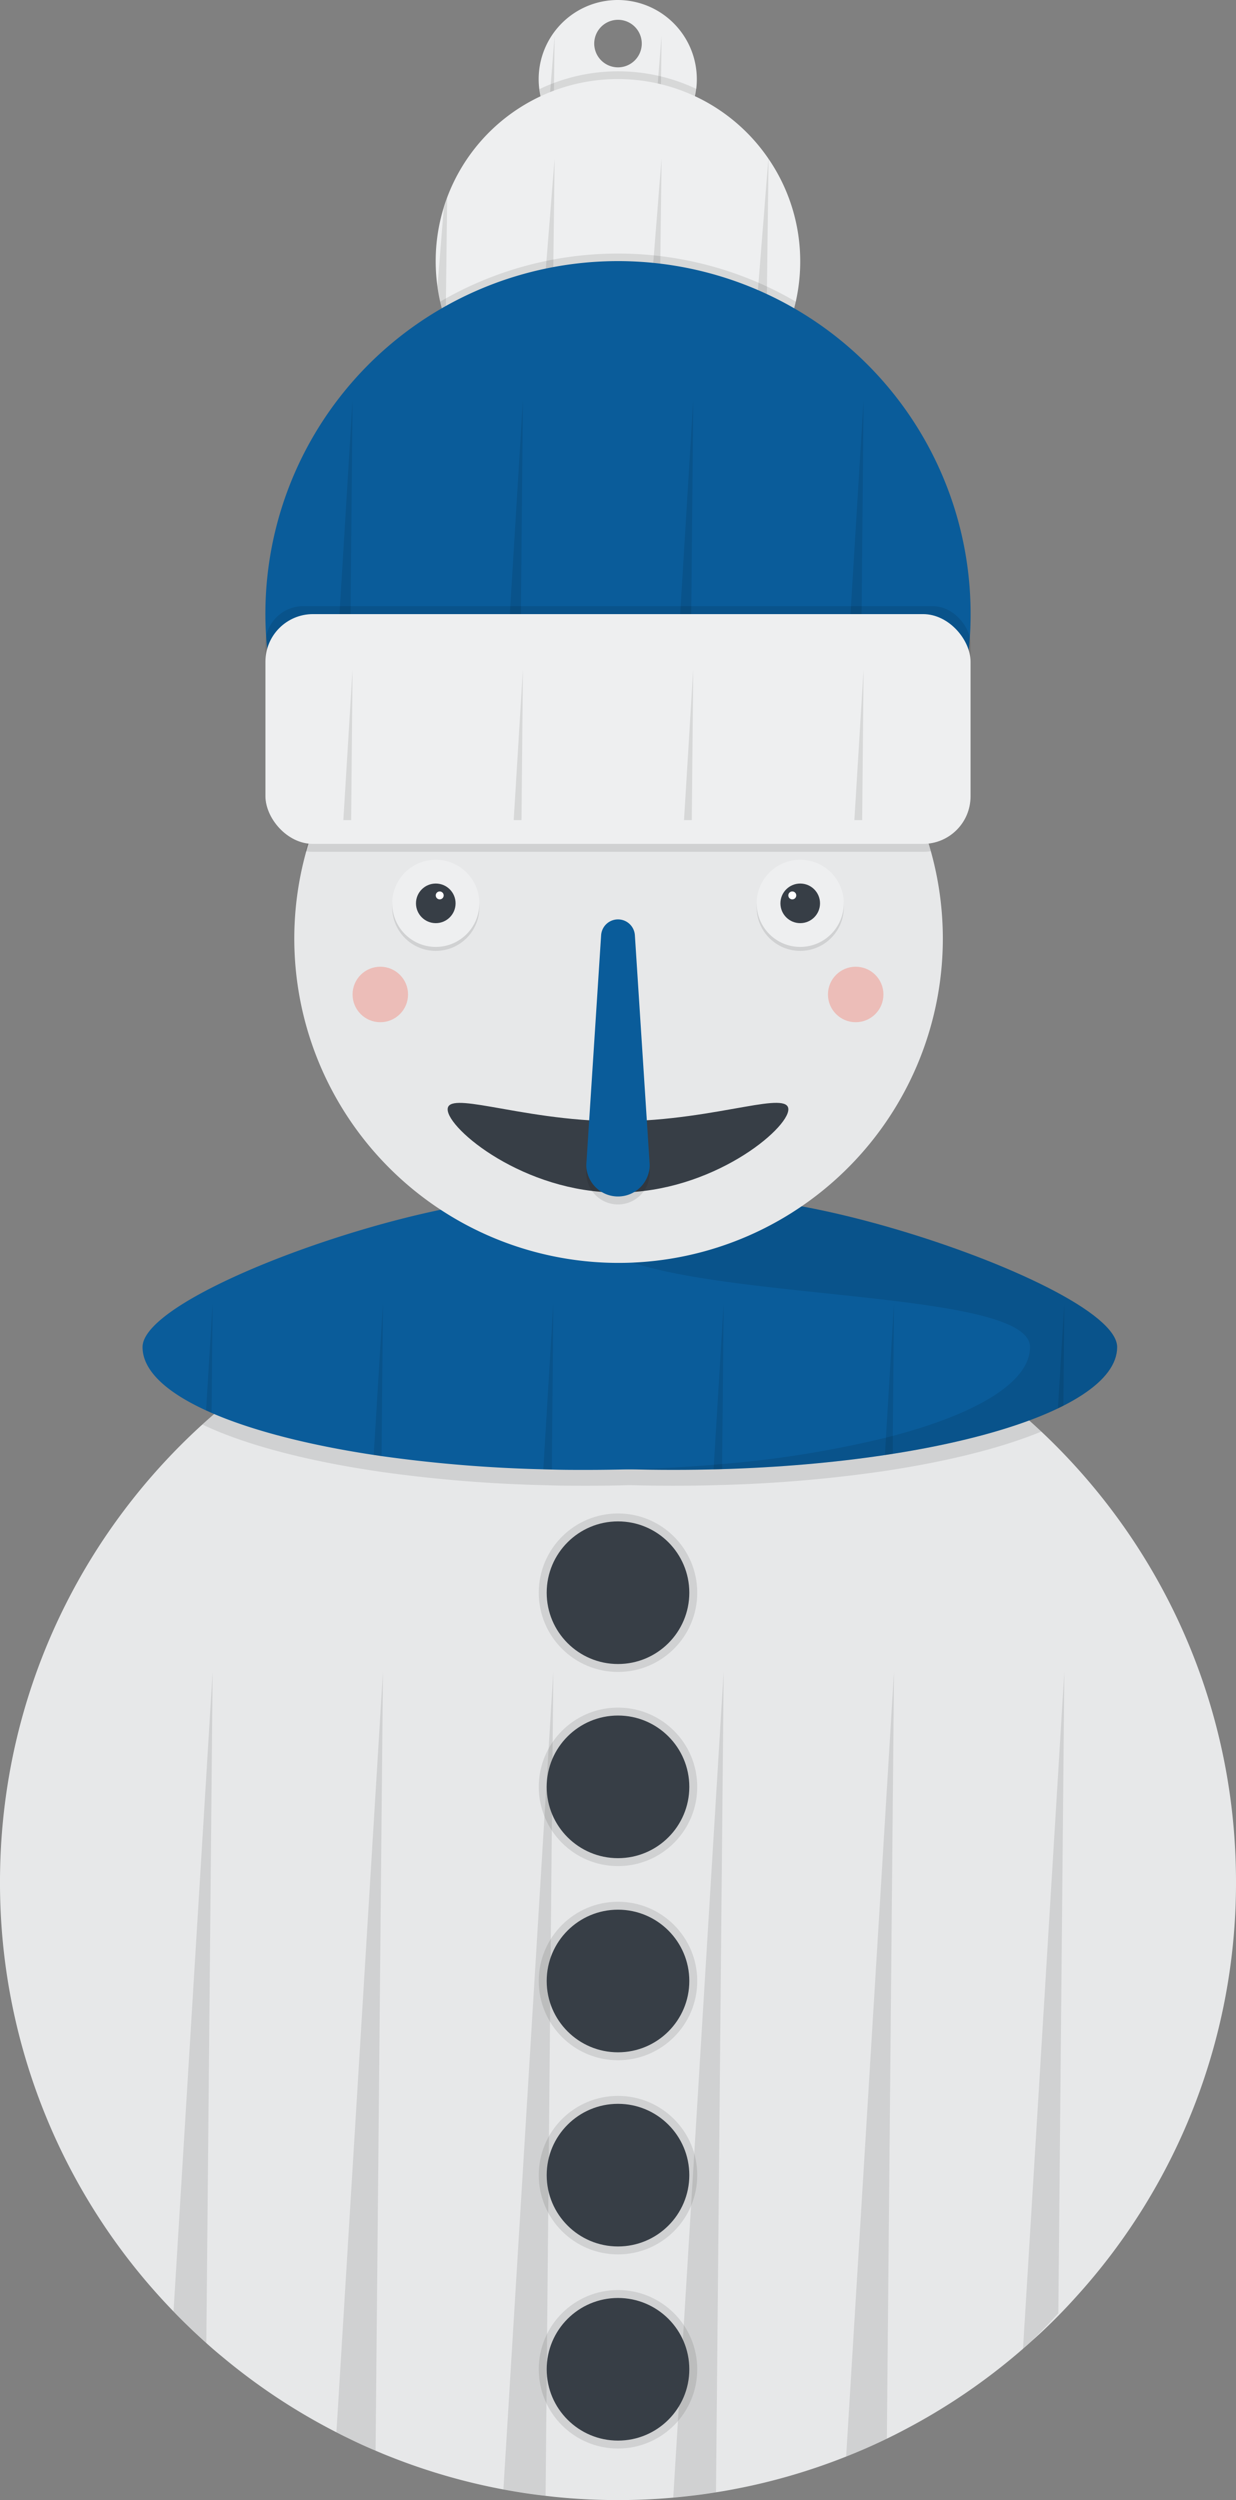 <svg xmlns="http://www.w3.org/2000/svg" id="e74bd4af-75ad-424c-8d8d-88ea496f4445" data-name="Layer 1" viewBox="0 0 392.6 794" class="injected-svg ClassicGrid__ImageFile-sc-td9pmq-4 fNAcXv grid_media" xmlns:xlink="http://www.w3.org/1999/xlink"><rect x="0" y="0" width="392.6" height="794" fill="#808080" stroke="none"/><title>frozen figure</title><path d="M600,53a25.14,25.14,0,0,0-25,28.3A24.82,24.82,0,0,0,577.82,90a25.64,25.64,0,0,0,1.69,2.75,25.2,25.2,0,0,0,31.42,8,22.14,22.14,0,0,0,2.48-1.38A25.16,25.16,0,0,0,600,53Zm0,21.39a7.55,7.55,0,1,1,7.55-7.55A7.55,7.55,0,0,1,600,74.39Z" transform="translate(-403.7 -53)" fill="#eeeff0"></path><path d="M579.87,64.32l-.36,28.47A25.64,25.64,0,0,1,577.82,90Z" transform="translate(-403.7 -53)" opacity="0.1"></path><path d="M613.84,64.32l-.43,35.14a22.14,22.14,0,0,1-2.48,1.38Z" transform="translate(-403.7 -53)" opacity="0.1"></path><path d="M625,81.3a25.17,25.17,0,0,1-49.94,0,58,58,0,0,1,49.94,0Z" transform="translate(-403.7 -53)" opacity="0.1"></path><path d="M657.88,136.05a58.27,58.27,0,0,1-1.41,12.75,57.28,57.28,0,0,1-9.47,21,59.59,59.59,0,0,1-5,6,57.81,57.81,0,0,1-29.28,16.66,51.57,51.57,0,0,1-6.11,1,53.83,53.83,0,0,1-6.64.39,57.82,57.82,0,0,1-21.19-4,53.43,53.43,0,0,1-5.65-2.58,58.06,58.06,0,0,1-27.9-32.44,54.73,54.73,0,0,1-1.73-6.11c-.36-1.59-.65-3.2-.87-4.84a59,59,0,0,1-.54-7.91,57.9,57.9,0,0,1,2.51-16.91c.33-1.11.71-2.2,1.11-3.29A57.89,57.89,0,0,1,647.8,103.42h0A57.62,57.62,0,0,1,657.88,136.05Z" transform="translate(-403.7 -53)" fill="#eeeff0"></path><path d="M545.74,115.85l-.48,39.06a54.73,54.73,0,0,1-1.73-6.11c-.36-1.59-.65-3.2-.87-4.84l2-24.82C545,118,545.34,116.94,545.74,115.85Z" transform="translate(-403.7 -53)" opacity="0.1"></path><path d="M579.87,103.33l-1.06,86.6a53.43,53.43,0,0,1-5.65-2.58Z" transform="translate(-403.7 -53)" opacity="0.1"></path><path d="M613.84,103.33l-1.09,89.19a51.57,51.57,0,0,1-6.11,1Z" transform="translate(-403.7 -53)" opacity="0.1"></path><path d="M647.82,103.33v.1L647,169.85a59.59,59.59,0,0,1-5,6l5.77-72.44Z" transform="translate(-403.7 -53)" opacity="0.1"></path><path d="M656.47,148.8a57.89,57.89,0,0,1-112.94,0,112.05,112.05,0,0,1,112.94,0Z" transform="translate(-403.7 -53)" opacity="0.1"></path><path d="M712,248a111.49,111.49,0,0,1-27.68,73.71c-2.36,2.68-4.82,5.25-7.41,7.69a111.56,111.56,0,0,1-47,26.55c-2.89.82-5.85,1.5-8.83,2.05a112.48,112.48,0,0,1-45.29-.65c-2.92-.63-5.8-1.4-8.63-2.27a111.7,111.7,0,0,1-45.2-26.82c-2.39-2.29-4.67-4.72-6.83-7.25A112,112,0,1,1,712,248Z" transform="translate(-403.7 -53)" fill="#0a5c9a"></path><polygon points="110.67 267.75 111.98 127.09 103.84 260.5 110.67 267.75" opacity="0.1"></polygon><path d="M569.79,180.09,568.2,349.84c-2.92-.63-5.8-1.4-8.63-2.27Z" transform="translate(-403.7 -53)" opacity="0.1"></path><path d="M623.9,180.09l-1.58,168.35c-2.89.82-5.85,1.5-8.83,2.05Z" transform="translate(-403.7 -53)" opacity="0.1"></path><polygon points="273.06 261.2 274.3 127.09 265.64 268.89 273.06 261.2" opacity="0.1"></polygon><path d="M796.3,650.7a195.47,195.47,0,0,1-51,132q-5.35,5.93-11.22,11.4c-1.1,1-2.21,2-3.33,3a1.37,1.37,0,0,1-.25.23c-.61.57-1.23,1.11-1.85,1.63a195.76,195.76,0,0,1-37.85,25.83q-2.67,1.41-5.41,2.73c-2.53,1.23-5.08,2.4-7.67,3.51-1.74.75-3.5,1.47-5.26,2.17a193.87,193.87,0,0,1-35.94,10.42c-1.79.34-3.59.66-5.4.93-2.78.46-5.6.85-8.42,1.16-1.71.2-3.43.38-5.16.53q-8.67.78-17.55.78t-17.6-.78c-1.8-.16-3.6-.35-5.39-.57-2.79-.31-5.57-.7-8.33-1.14-1.7-.28-3.38-.57-5.07-.88a194.24,194.24,0,0,1-35.21-10.11c-1.81-.7-3.6-1.43-5.38-2.21q-3.76-1.57-7.44-3.35c-1.67-.8-3.35-1.62-5-2.48a195,195,0,0,1-36-23.77c-1.82-1.49-3.59-3-5.35-4.59s-3.75-3.42-5.58-5.2c-1.64-1.58-3.26-3.19-4.84-4.84A195.53,195.53,0,0,1,403.7,650.7q0-8.91.78-17.61c8.91-100.17,93-178.69,195.52-178.69s186.61,78.52,195.52,178.69Q796.29,641.79,796.3,650.7Z" transform="translate(-403.7 -53)" fill="#eeeff0"></path><g opacity="0.03"><path d="M796.3,650.7a195.47,195.47,0,0,1-51,132q-5.35,5.93-11.22,11.4c-1.1,1-2.21,2-3.33,3a1.37,1.37,0,0,1-.25.23c-.61.57-1.23,1.11-1.85,1.63a195.76,195.76,0,0,1-37.85,25.83q-2.67,1.41-5.41,2.73c-2.53,1.23-5.08,2.4-7.67,3.51-1.74.75-3.5,1.47-5.26,2.17a193.87,193.87,0,0,1-35.94,10.42c-1.79.34-3.59.66-5.4.93-2.78.46-5.6.85-8.42,1.16-1.71.2-3.43.38-5.16.53q-8.67.78-17.55.78t-17.6-.78c-1.8-.16-3.6-.35-5.39-.57-2.79-.31-5.57-.7-8.33-1.14-1.7-.28-3.38-.57-5.07-.88a194.24,194.24,0,0,1-35.21-10.11c-1.81-.7-3.6-1.43-5.38-2.21q-3.76-1.57-7.44-3.35c-1.67-.8-3.35-1.62-5-2.48a195,195,0,0,1-36-23.77c-1.82-1.49-3.59-3-5.35-4.59s-3.75-3.42-5.58-5.2c-1.64-1.58-3.26-3.19-4.84-4.84A195.53,195.53,0,0,1,403.7,650.7q0-8.91.78-17.61A196.3,196.3,0,0,1,594.83,454.48c1.72-.05,3.45-.08,5.17-.08q6.19,0,12.27.38A196.3,196.3,0,0,1,795.52,633.09Q796.29,641.79,796.3,650.7Z" transform="translate(-403.7 -53)"></path></g><path d="M734.46,507.67c-12.14,5-28.32,9.13-47.23,12.12l-2.49.39a439.46,439.46,0,0,1-51.67,4.45c-.91,0-1.81.06-2.73.08q-6.29.16-12.72.16-7,0-13.85-.19h0q-6.82.2-13.81.19c-3.68,0-7.35,0-11-.11l-2.72-.08a444.75,444.75,0,0,1-51.35-4.2l-2.49-.37c-21-3.18-38.71-7.79-51.49-13.35l-1.75-.79-1.17-.55a195.5,195.5,0,0,1,126.84-50.94,36.85,36.85,0,0,0,8.93,4.24h0a38.65,38.65,0,0,0,8.5-3.94A195.66,195.66,0,0,1,734.46,507.67Z" transform="translate(-403.7 -53)" opacity="0.1"></path><path d="M471.24,584l-2,213.11c-1.89-1.7-3.75-3.42-5.58-5.2-1.64-1.58-3.26-3.19-4.84-4.84Z" transform="translate(-403.7 -53)" opacity="0.1"></path><path d="M525.34,584,523,831.31q-3.76-1.57-7.44-3.35c-1.67-.8-3.35-1.62-5-2.48Z" transform="translate(-403.7 -53)" opacity="0.1"></path><path d="M579.45,584,577,845.65c-2.79-.31-5.57-.7-8.33-1.14-1.7-.28-3.38-.57-5.07-.88Z" transform="translate(-403.7 -53)" opacity="0.1"></path><path d="M633.56,584l-2.43,260.52c-2.78.46-5.6.85-8.42,1.16-1.71.2-3.43.38-5.16.53Z" transform="translate(-403.7 -53)" opacity="0.1"></path><path d="M687.67,584,685.4,827.5c-2.53,1.23-5.08,2.4-7.67,3.51-1.74.75-3.5,1.47-5.26,2.17Z" transform="translate(-403.7 -53)" opacity="0.1"></path><path d="M741.77,584l-1.9,203.69q-5.37,5.92-11.23,11.4Z" transform="translate(-403.7 -53)" opacity="0.1"></path><path d="M476.68,480.83c0,21.54,63.1,39,140.94,39s140.93-17.47,140.93-39-140.93-65.43-140.93-39S476.68,459.29,476.68,480.83Z" transform="translate(-403.7 -53)" fill="#0a5c9a"></path><g opacity="0.1"><path d="M758.55,480.83c0,6.74-6.19,13.09-17.08,18.63l-1.73.85c-12.54,6-30.71,11-52.51,14.44l-2.49.39a439.36,439.36,0,0,1-51.67,4.46c-.91,0-1.81.06-2.73.07q-6.29.18-12.72.17-7,0-13.85-.19h0c-8.49-.23-16.77-.67-24.75-1.3l-2.64-.21a346.67,346.67,0,0,1-51.39-7.93l-2.2-.53c-28.3-7.15-46.06-17.43-46.06-28.85,0-17.37,91.57-14.91,127.08-27.14h0c8.55-2.95,13.85-6.75,13.85-11.87C617.62,415.4,758.55,459.29,758.55,480.83Z" transform="translate(-403.7 -53)"></path></g><path d="M730.87,480.83c0,11.1-16.74,21.1-43.59,28.21l-2.22.57a335.16,335.16,0,0,1-52,8.36l-2.64.23c-8.57.72-17.49,1.21-26.67,1.45h0q-6.82.18-13.81.19c-3.68,0-7.35,0-11-.12l-2.72-.07a444.75,444.75,0,0,1-51.35-4.2c-.84-.13-1.67-.26-2.49-.37-21-3.18-38.71-7.79-51.49-13.35l-1.75-.79c-12.8-5.87-20.16-12.75-20.16-20.11,0-21.54,140.93-65.43,140.93-39,0,5.12,5.3,8.92,13.83,11.87h0C639.28,465.92,730.87,463.46,730.87,480.83Z" transform="translate(-403.7 -53)" fill="#0a5c9a"></path><path d="M703.18,351.22a103,103,0,1,1-3.81-27.88A103.17,103.17,0,0,1,703.18,351.22Z" transform="translate(-403.7 -53)" fill="#eeeff0"></path><g opacity="0.03"><path d="M703.18,351.22a103,103,0,1,1-3.81-27.88A103.17,103.17,0,0,1,703.18,351.22Z" transform="translate(-403.7 -53)"></path></g><rect x="84.31" y="192.52" width="223.98" height="72.98" rx="12" opacity="0.1"></rect><path d="M699.37,323.34a16.93,16.93,0,0,1-2.48.2H503.11a16.93,16.93,0,0,1-2.48-.2,103.3,103.3,0,0,1,76.66-72.78h45.42A103.3,103.3,0,0,1,699.37,323.34Z" transform="translate(-403.7 -53)" opacity="0.1"></path><rect x="84.31" y="195.04" width="223.98" height="72.98" rx="15.1" fill="#eeeff0"></rect><circle cx="138.42" cy="288.16" r="13.84" opacity="0.1"></circle><circle cx="138.42" cy="286.9" r="13.84" fill="#eeeff0"></circle><circle cx="254.18" cy="288.16" r="13.84" opacity="0.1"></circle><circle cx="254.18" cy="286.9" r="13.84" fill="#eeeff0"></circle><circle cx="138.42" cy="286.9" r="6.29" fill="#373e46"></circle><circle cx="254.18" cy="286.9" r="6.29" fill="#373e46"></circle><circle cx="139.67" cy="284.38" r="1.26" fill="#fff"></circle><circle cx="251.66" cy="284.38" r="1.26" fill="#fff"></circle><circle cx="196.3" cy="505.84" r="25.17" opacity="0.1"></circle><circle cx="196.3" cy="567.5" r="25.17" opacity="0.1"></circle><circle cx="196.3" cy="629.16" r="25.17" opacity="0.1"></circle><circle cx="196.3" cy="690.82" r="25.17" opacity="0.1"></circle><circle cx="196.3" cy="752.48" r="25.17" opacity="0.1"></circle><circle cx="196.3" cy="505.84" r="22.65" fill="#373e46"></circle><circle cx="196.3" cy="567.5" r="22.65" fill="#373e46"></circle><circle cx="196.3" cy="629.16" r="22.65" fill="#373e46"></circle><circle cx="196.3" cy="690.82" r="22.65" fill="#373e46"></circle><circle cx="196.3" cy="752.48" r="22.65" fill="#373e46"></circle><path d="M654.11,405.33c0,6.25-24.22,26.42-54.11,26.42s-54.11-20.17-54.11-26.42c0-2.91,5.22-2.3,13.81-.82,9.9,1.71,24.29,4.59,40.3,4.59s30.4-2.88,40.3-4.59C648.89,403,654.11,402.42,654.11,405.33Z" transform="translate(-403.7 -53)" fill="#373e46"></path><path d="M600,435.53h0a10.07,10.07,0,0,1-10.07-10.07l4.71-73a5.36,5.36,0,0,1,5.36-5h0a5.36,5.36,0,0,1,5.36,5l4.71,73A10.07,10.07,0,0,1,600,435.53Z" transform="translate(-403.7 -53)" opacity="0.1"></path><path d="M600,433h0A10.06,10.06,0,0,1,589.93,423l4.71-73a5.37,5.37,0,0,1,5.36-5h0a5.37,5.37,0,0,1,5.36,5l4.71,73A10.06,10.06,0,0,1,600,433Z" transform="translate(-403.7 -53)" fill="#0a5c9a"></path><g opacity="0.3"><circle cx="120.8" cy="315.84" r="8.81" fill="#f75842"></circle></g><g opacity="0.3"><circle cx="271.8" cy="315.84" r="8.81" fill="#f75842"></circle></g><polygon points="67.21 448.73 67.53 413.99 65.46 447.94 67.21 448.73" opacity="0.1"></polygon><path d="M525.34,467l-.4,43.22-.05,5.24c-.84-.13-1.67-.26-2.49-.37l.34-5.4Z" transform="translate(-403.7 -53)" opacity="0.1"></path><path d="M579.45,467,579,518.35v1.37l-2.72-.07.09-1.51Z" transform="translate(-403.7 -53)" opacity="0.1"></path><path d="M633.56,467l-.48,51v1.63c-.91,0-1.81.06-2.73.07l.1-1.47Z" transform="translate(-403.7 -53)" opacity="0.1"></path><path d="M687.67,467,687.28,509l0,5.71-2.49.39.32-5.53Z" transform="translate(-403.7 -53)" opacity="0.1"></path><polygon points="337.77 446.46 338.07 413.99 336.03 447.31 337.77 446.46" opacity="0.1"></polygon><polygon points="109.06 260.47 111.98 212.66 111.54 260.47 109.06 260.47" opacity="0.1"></polygon><polygon points="165.65 260.47 166.09 212.66 163.17 260.47 165.65 260.47" opacity="0.1"></polygon><polygon points="220.19 212.66 219.74 260.47 217.27 260.47 220.19 212.66" opacity="0.1"></polygon><polygon points="271.38 260.47 274.3 212.66 273.86 260.47 271.38 260.47" opacity="0.1"></polygon></svg>